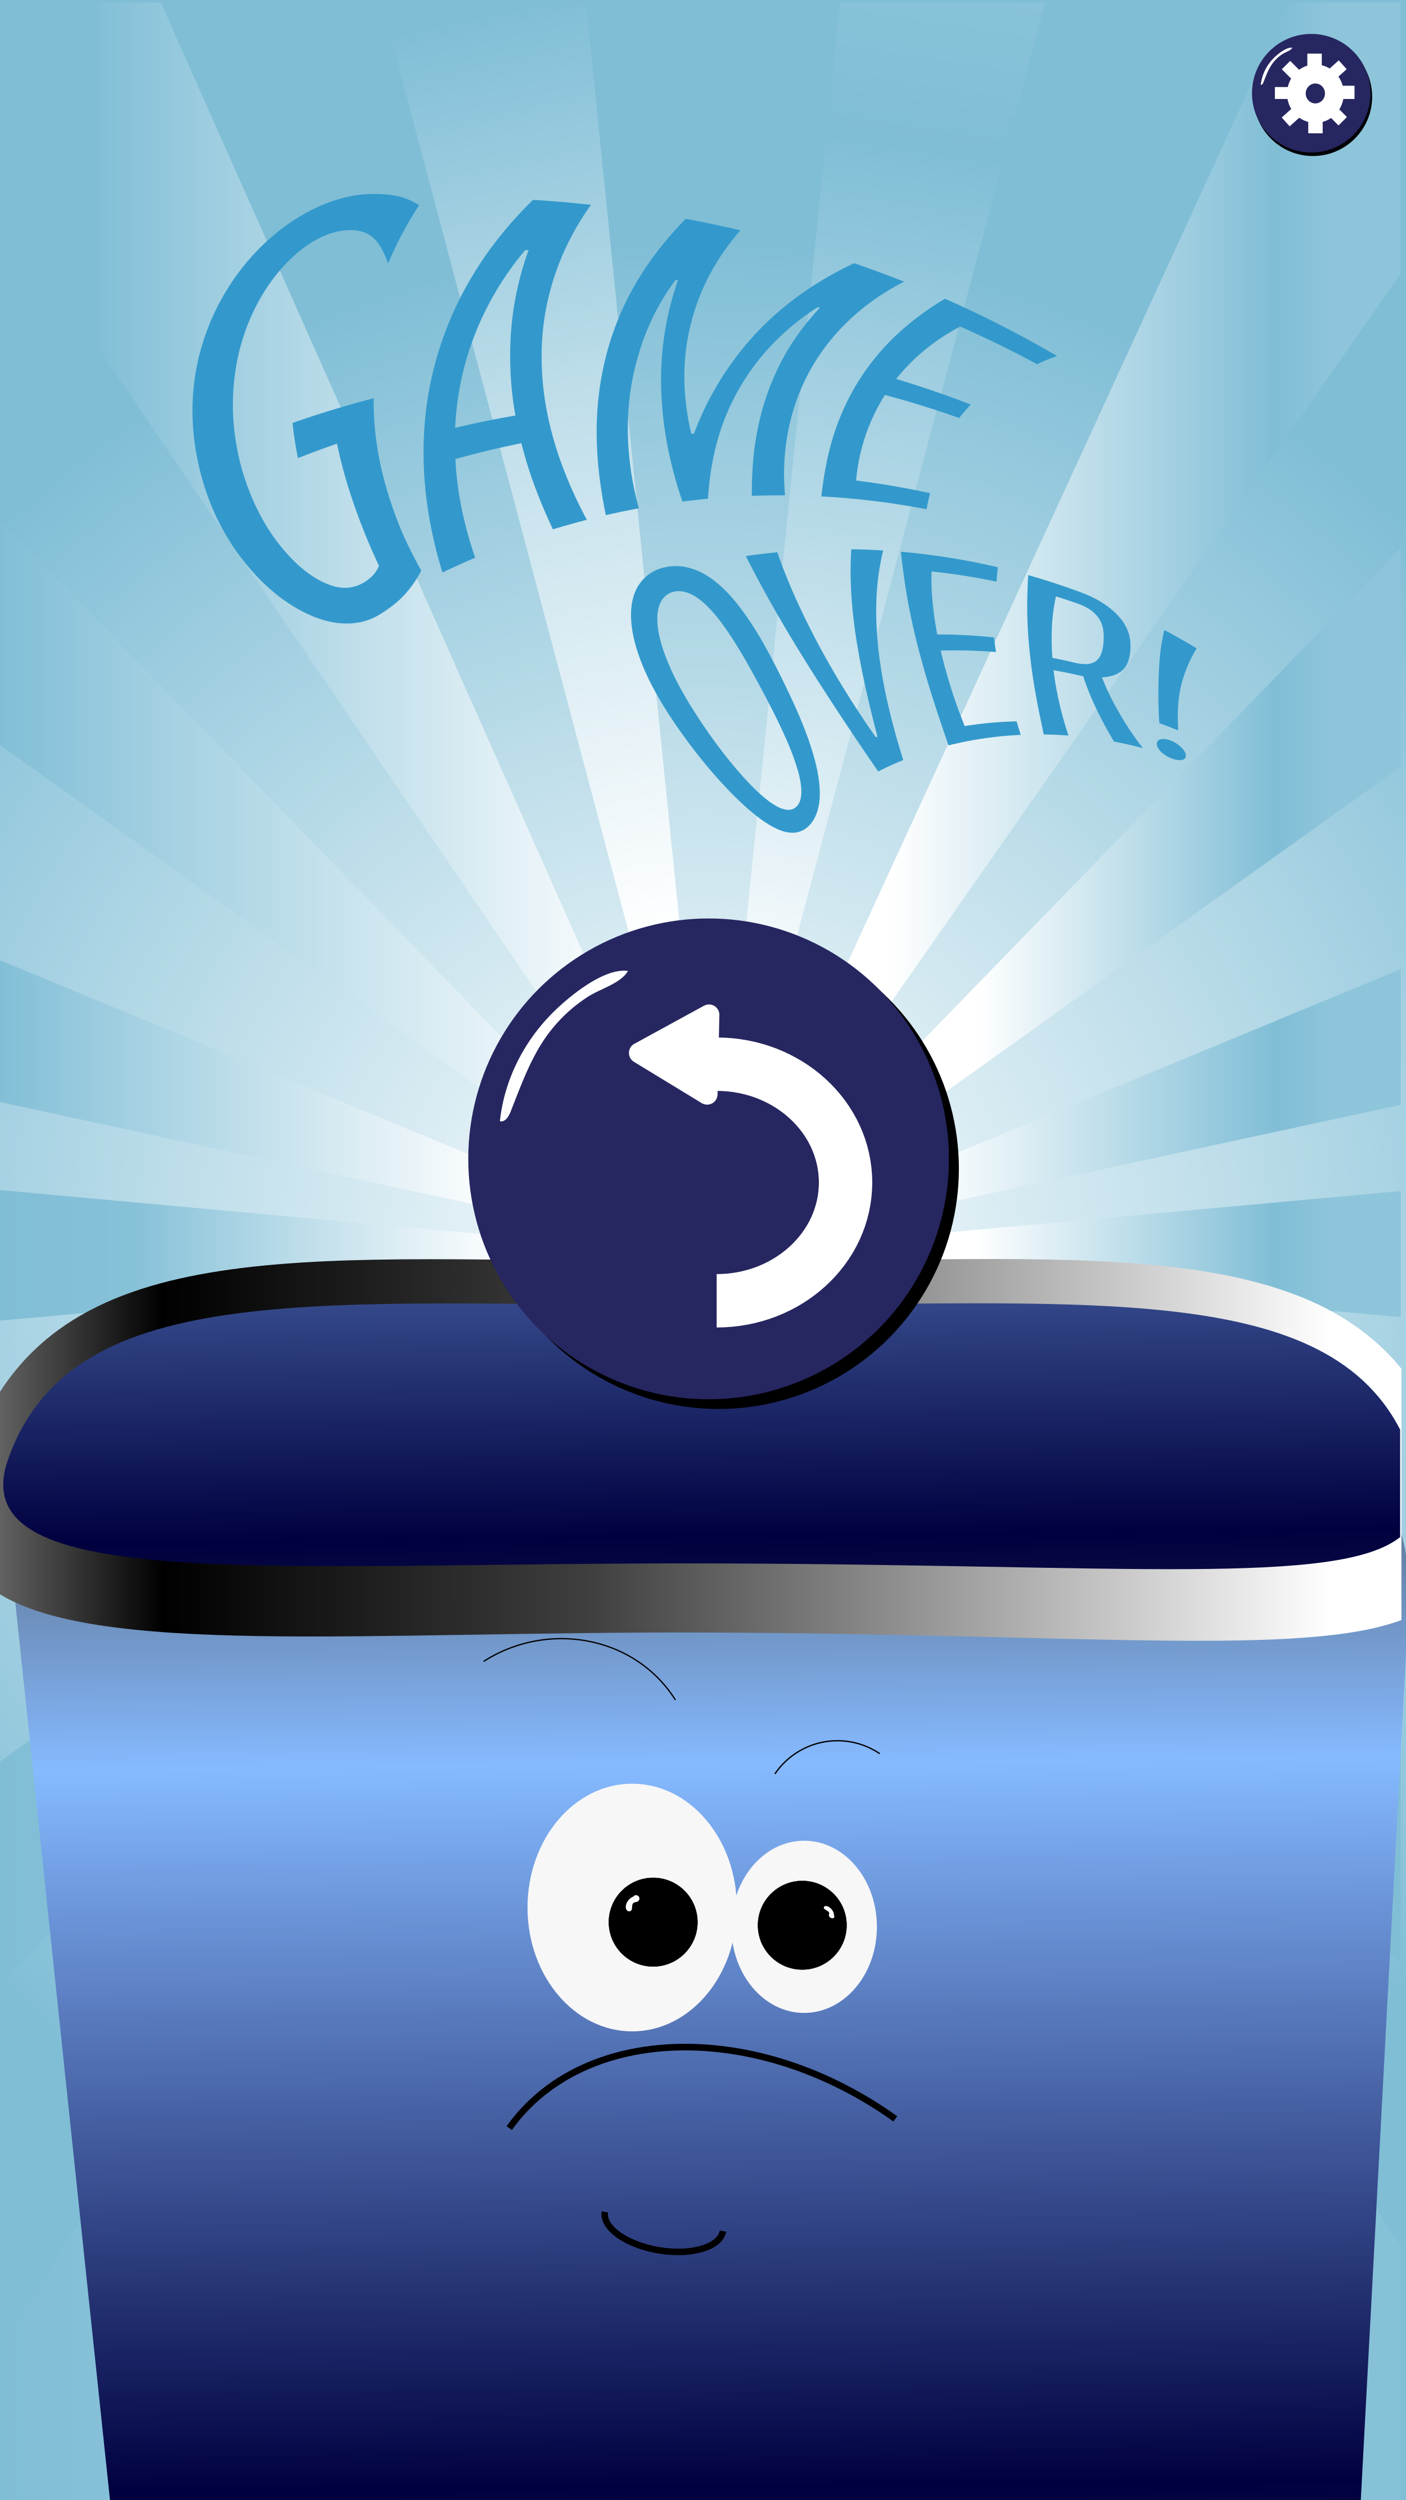 <svg id="Layer_1" data-name="Layer 1" xmlns="http://www.w3.org/2000/svg" xmlns:xlink="http://www.w3.org/1999/xlink" width="1080" height="1920" viewBox="0 0 1080 1920"><rect x="0" y="0" width="1080" height="1920" fill="#808080" stroke="none"/><defs><style>.cls-1{fill:url(#radial-gradient);}.cls-2{fill:url(#linear-gradient);}.cls-3{fill:url(#linear-gradient-2);}.cls-4{fill:url(#linear-gradient-3);}.cls-5{fill:url(#linear-gradient-4);}.cls-6{fill:url(#linear-gradient-5);}.cls-7{fill:url(#linear-gradient-6);}.cls-8{fill:url(#linear-gradient-7);}.cls-9{fill:url(#linear-gradient-8);}.cls-10{fill:url(#linear-gradient-9);}.cls-11{fill:url(#linear-gradient-10);}.cls-12{fill:url(#linear-gradient-11);}.cls-13{fill:url(#linear-gradient-12);}.cls-14{fill:url(#linear-gradient-13);}.cls-15{fill:url(#linear-gradient-14);}.cls-16{fill:url(#linear-gradient-15);}.cls-17{fill:url(#linear-gradient-16);}.cls-18{fill:url(#linear-gradient-17);}.cls-19{fill:url(#linear-gradient-18);}.cls-20{fill:url(#linear-gradient-19);}.cls-21{fill:url(#linear-gradient-20);}.cls-22{fill:url(#linear-gradient-21);}.cls-23{fill:#f7f7f7;}.cls-24{stroke:#000;stroke-width:0.25px;}.cls-24,.cls-27,.cls-29{stroke-miterlimit:10;}.cls-25{fill:#39c;}.cls-26{fill:#fff;}.cls-27,.cls-29{fill:none;stroke:#fff;}.cls-27{stroke-width:35px;}.cls-28{fill:#262660;}.cls-29{stroke-width:41px;}</style><radialGradient id="radial-gradient" cx="540.5" cy="964" r="781.48" gradientUnits="userSpaceOnUse"><stop offset="0" stop-color="#fff"/><stop offset="1" stop-color="#80bed6"/></radialGradient><linearGradient id="linear-gradient" x1="-6" y1="485.4" x2="553.26" y2="485.4" gradientUnits="userSpaceOnUse"><stop offset="0.13" stop-color="#80bed6"/><stop offset="0.88" stop-color="#fff"/></linearGradient><linearGradient id="linear-gradient-2" x1="546.63" y1="484.3" x2="1076" y2="484.3" gradientUnits="userSpaceOnUse"><stop offset="0.26" stop-color="#fff"/><stop offset="0.82" stop-color="#80bed6"/><stop offset="0.9" stop-color="#8ec5db"/></linearGradient><linearGradient id="linear-gradient-3" x1="-6" y1="1444.07" x2="545.61" y2="1444.07" gradientUnits="userSpaceOnUse"><stop offset="0" stop-color="#80bed6"/><stop offset="0.19" stop-color="#86c1d8"/><stop offset="0.7" stop-color="#fff"/></linearGradient><linearGradient id="linear-gradient-4" x1="547.29" y1="1442.23" x2="1076" y2="1442.23" gradientUnits="userSpaceOnUse"><stop offset="0.32" stop-color="#fff"/><stop offset="0.58" stop-color="#80bed6"/><stop offset="0.84" stop-color="#86c1d8"/></linearGradient><linearGradient id="linear-gradient-5" x1="525.55" y1="715.53" x2="373.12" y2="8.82" gradientUnits="userSpaceOnUse"><stop offset="0" stop-color="#fff"/><stop offset="0.58" stop-color="#bfdeea"/><stop offset="1" stop-color="#80bed6"/></linearGradient><linearGradient id="linear-gradient-6" x1="598.41" y1="813.3" x2="751.24" y2="-174.71" gradientUnits="userSpaceOnUse"><stop offset="0.02" stop-color="#fff"/><stop offset="0.71" stop-color="#80bed6"/><stop offset="0.9" stop-color="#8ec5db"/></linearGradient><linearGradient id="linear-gradient-7" x1="291.63" y1="1445.04" x2="547.31" y2="1445.04" xlink:href="#linear-gradient-3"/><linearGradient id="linear-gradient-8" x1="549.51" y1="1445.04" x2="805.19" y2="1445.04" gradientUnits="userSpaceOnUse"><stop offset="0" stop-color="#80bed6"/><stop offset="0" stop-color="#fff"/><stop offset="0.65" stop-color="#8fc6db"/><stop offset="0.75" stop-color="#86c1d8"/></linearGradient><linearGradient id="linear-gradient-9" x1="-6" y1="678.06" x2="547" y2="678.06" gradientUnits="userSpaceOnUse"><stop offset="0" stop-color="#fff"/><stop offset="0" stop-color="#80bed6"/><stop offset="0.84" stop-color="#fbfdfe"/></linearGradient><linearGradient id="linear-gradient-10" y1="1247.53" x2="543" y2="1247.53" xlink:href="#linear-gradient-3"/><linearGradient id="linear-gradient-11" x1="543.99" y1="694.86" x2="1076" y2="694.86" gradientUnits="userSpaceOnUse"><stop offset="0.39" stop-color="#fff"/><stop offset="0.82" stop-color="#80bed6"/><stop offset="0.9" stop-color="#8ec5db"/></linearGradient><linearGradient id="linear-gradient-12" x1="547.99" y1="1235.73" x2="1076" y2="1235.73" gradientUnits="userSpaceOnUse"><stop offset="0.06" stop-color="#fff"/><stop offset="0.28" stop-color="#f7fbfc"/><stop offset="0.6" stop-color="#86c1d8"/><stop offset="0.84" stop-color="#80bed6"/></linearGradient><linearGradient id="linear-gradient-13" x1="-6" y1="849.96" x2="550.06" y2="849.96" gradientUnits="userSpaceOnUse"><stop offset="0" stop-color="#80bed6"/><stop offset="0.7" stop-color="#fff"/></linearGradient><linearGradient id="linear-gradient-14" y1="1077.47" x2="550.06" y2="1077.47" xlink:href="#linear-gradient-3"/><linearGradient id="linear-gradient-15" x1="545.64" y1="1072.15" y2="1072.15" xlink:href="#linear-gradient-11"/><linearGradient id="linear-gradient-16" x1="549.64" y1="853.11" x2="1076" y2="853.11" gradientUnits="userSpaceOnUse"><stop offset="0.31" stop-color="#fff"/><stop offset="0.82" stop-color="#80bed6"/><stop offset="0.9" stop-color="#8ec5db"/></linearGradient><linearGradient id="linear-gradient-17" x1="539.15" y1="963.03" y2="963.03" xlink:href="#linear-gradient-11"/><linearGradient id="linear-gradient-18" y1="964" x2="555.85" y2="964" xlink:href="#linear-gradient-3"/><linearGradient id="linear-gradient-19" x1="558.57" y1="2434.71" x2="544.33" y2="975.49" gradientUnits="userSpaceOnUse"><stop offset="0" stop-color="#656565"/><stop offset="0.36" stop-color="#00003f"/><stop offset="0.74" stop-color="#86baff"/><stop offset="0.98" stop-color="#3e3e3e"/></linearGradient><linearGradient id="linear-gradient-20" x1="-4.5" y1="1113.42" x2="1076.5" y2="1113.42" gradientUnits="userSpaceOnUse"><stop offset="0" stop-color="#656565"/><stop offset="0.12"/><stop offset="0.42" stop-color="#3e3e3e"/><stop offset="0.95" stop-color="#fff"/></linearGradient><linearGradient id="linear-gradient-21" x1="543.89" y1="1571.56" x2="532.13" y2="483.75" gradientUnits="userSpaceOnUse"><stop offset="0" stop-color="#656565"/><stop offset="0.36" stop-color="#00003f"/><stop offset="0.79" stop-color="#86baff"/><stop offset="0.98" stop-color="#3e3e3e"/></linearGradient></defs><title>game_over_full</title><rect class="cls-1" width="1081" height="1928"/><polygon class="cls-2" points="553.26 968.8 -6 147.84 -6 2 123.57 2 553.26 968.8"/><polygon class="cls-3" points="1076 2 1076 210.03 549.79 962.08 549.27 962.83 549.05 963.15 549.04 963.15 548.68 963.67 548.35 964.14 548.3 964.2 548.3 964.21 548 964.64 546.63 966.6 547.11 965.56 547.11 965.55 547.12 965.54 548.09 963.42 548.29 962.98 548.3 962.98 548.82 961.84 549.14 961.13 989.88 2 1076 2"/><polygon class="cls-4" points="545.61 962.13 545.24 963.02 545.23 963.05 545.04 963.49 544.99 963.61 544.87 963.9 544.78 964.1 544.53 964.71 544.13 965.65 141.14 1926 -6 1926 -6 1809.41 543.27 965.72 543.71 965.04 544.35 964.06 544.51 963.82 544.67 963.58 545 963.07 545.07 962.95 545.61 962.13"/><polygon class="cls-5" points="1076 1724.14 1076 1926 984.64 1926 551.27 967.26 550.58 965.73 550.29 965.09 550.06 964.57 550.01 964.47 549.87 964.16 549.82 964.05 549.45 963.23 549.42 963.18 549.42 963.17 549.27 962.83 549.23 962.75 549.2 962.68 549.17 962.6 548.82 961.84 548.05 960.13 547.78 959.53 547.29 958.45 547.81 959.2 548.16 959.71 549.14 961.13 549.73 961.98 549.74 962 549.79 962.08 550.03 962.42 550.08 962.5 550.15 962.6 550.79 963.52 550.97 963.78 551.24 964.18 551.61 964.71 551.78 964.95 551.79 964.96 554.01 968.18 558.52 974.73 558.54 974.75 1076 1724.14"/><polygon class="cls-6" points="547.31 958.17 293.16 2 450.13 2 547.31 958.17"/><polygon class="cls-7" points="802.72 2 547.51 962.17 645.09 2 802.72 2"/><polygon class="cls-8" points="547.31 964.07 547.28 964.32 547.27 964.42 547.18 965.37 547.17 965.42 547.17 965.49 547.12 965.89 547.05 966.58 449.55 1926 291.63 1926 546.55 966.94 546.64 966.58 546.65 966.56 546.84 965.84 546.96 965.39 547.22 964.41 547.24 964.32 547.31 964.07"/><polygon class="cls-9" points="805.19 1926 647.27 1926 549.67 965.61 549.62 965.15 549.61 965.04 549.6 964.92 549.59 964.83 549.58 964.78 549.56 964.53 549.51 964.07 549.63 964.53 549.68 964.71 549.73 964.89 549.74 964.95 549.79 965.14 549.8 965.18 550.01 965.96 805.19 1926"/><polygon class="cls-10" points="-6 393.34 547 962.77 -6 567.77 -6 393.34"/><polygon class="cls-11" points="543 964.88 542.26 965.65 542.08 965.83 -6 1530.19 -6 1357.02 541.49 965.96 541.61 965.87 543 964.88"/><polygon class="cls-12" points="1076 420.96 1076 588.76 551.21 963.61 550.97 963.78 550.23 964.31 550.01 964.47 549.41 964.9 549.16 965.08 543.99 968.77 547.11 965.56 547.11 965.55 547.12 965.54 548 964.64 548.36 964.27 548.43 964.2 548.87 963.75 549.38 963.22 549.42 963.18 549.42 963.17 550.08 962.5 1076 420.96"/><polygon class="cls-13" points="1076 1341.03 1076 1507.57 558.54 974.75 558.52 974.73 551.27 967.26 550.01 965.96 549.67 965.61 549.26 965.18 548.84 964.76 548.53 964.44 548.3 964.21 548.3 964.2 547.99 963.88 548.35 964.14 548.43 964.2 548.8 964.46 548.94 964.56 549.37 964.87 549.41 964.9 549.61 965.04 549.75 965.14 549.8 965.17 549.8 965.18 550.58 965.73 554.01 968.18 1076 1341.03"/><polygon class="cls-14" points="550.06 965.02 549.43 964.88 548.05 964.59 548.04 964.58 547.6 964.49 545.93 964.13 545.92 964.13 544.01 963.71 544 963.71 542.47 963.38 542.45 963.38 -6 844.99 -6 734.9 545.91 963.3 545.92 963.3 546.91 963.72 547.11 963.8 547.12 963.8 547.79 964.08 548.26 964.27 548.33 964.3 549.54 964.81 550.06 965.02"/><polygon class="cls-15" points="550.06 962.41 549.36 962.7 548.2 963.18 546.91 963.72 546.77 963.77 545.93 964.13 545.92 964.13 541.74 965.86 541.73 965.86 -6 1192.53 -6 1082.43 528.72 967.02 528.75 967.01 528.78 967.01 544 963.71 544.01 963.71 544.65 963.58 545.91 963.3 545.92 963.3 548.39 962.77 549.47 962.54 550.06 962.41"/><polygon class="cls-16" points="1076 1076.88 1076 1181.89 551.8 964.96 551.79 964.96 551.78 964.95 551.08 964.66 550.23 964.31 549.87 964.16 549.55 964.03 548.87 963.75 548.68 963.67 548.09 963.42 547.85 963.33 547.15 963.04 546.82 962.9 545.64 962.41 546.87 962.67 546.92 962.69 547.59 962.83 547.85 962.89 548.29 962.98 548.3 962.98 548.55 963.04 549.04 963.15 549.05 963.15 549.38 963.22 549.45 963.23 550.79 963.52 551.21 963.61 555.74 964.59 555.8 964.6 559.59 965.42 1076 1076.88"/><polygon class="cls-17" points="1076 744.2 1076 848.4 555.09 960.84 550.79 961.77 550.78 961.77 549.87 961.97 549.74 962 549.64 962.02 549.73 961.98 549.91 961.91 551.15 961.39 551.16 961.38 558.67 958.28 1076 744.2"/><polygon class="cls-18" points="1076 914.64 1076 1011.42 559.6 965.42 559.59 965.42 553.11 964.84 551.61 964.71 551.09 964.66 551.08 964.66 550.06 964.57 549.89 964.56 549.63 964.53 549.56 964.53 548.8 964.46 548.68 964.45 548.53 964.44 548.22 964.41 548.17 964.4 547.66 964.36 547.28 964.32 547.24 964.32 546.51 964.26 545.77 964.19 544.78 964.1 544.35 964.06 542.95 963.94 539.15 963.6 542.01 963.34 542.19 963.32 545 963.07 545.23 963.05 545.28 963.04 546.82 962.9 547.59 962.83 548.4 962.76 548.49 962.75 549.2 962.68 549.38 962.67 549.46 962.66 549.97 962.61 550.15 962.6 552.99 962.34 553 962.34 1076 914.64"/><polygon class="cls-19" points="555.85 964.6 548.97 965.21 547.51 965.34 547.3 965.36 547.29 965.36 547.2 965.37 541.74 965.86 541.73 965.86 528.8 967.01 528.75 967.01 528.72 967.02 -6 1014.65 -6 913.36 542.45 963.38 542.47 963.38 544.65 963.58 546.77 963.77 547.11 963.8 547.12 963.8 547.88 963.87 547.89 963.87 548.5 963.93 548.67 963.95 550.51 964.11 555.85 964.6"/><path class="cls-20" d="M874.05,1032H219.45C104.8,1032,11,1118.15,11,1223.44L86.4,1938h957.9l38.2-714.56C1082.5,1118.15,988.7,1032,874.05,1032Z"/><path class="cls-21" d="M1076.5,1051.08v193c-75.48,28.15-245.1,10.64-531.95,9.58-264-1-474.42,19-549-32.2V1076c78-132.84,269.85-107,549.05-107C805.1,969,990.76,945.76,1076.5,1051.08Z"/><path class="cls-22" d="M1075.5,1097.84v82.55c-47.66,37.75-212.35,21.06-529.37,20.19-334-.92-576.75,24.61-539.94-79.84,49.89-141.57,242-118.38,539.94-118.38C827,1002.36,1015.22,981.06,1075.5,1097.84Z"/><ellipse class="cls-23" cx="485.6" cy="1464.84" rx="80.4" ry="95.1"/><ellipse class="cls-23" cx="617.68" cy="1479.65" rx="55.9" ry="66.12"/><circle class="cls-24" cx="501.72" cy="1476.07" r="34.06"/><circle class="cls-24" cx="616.25" cy="1478.44" r="34.06"/><path d="M518.42,1305.73c-14.74-23.31-38.1-39.22-65.79-44.78a110.17,110.17,0,0,0-80.86,15.31l-.54-.85A111.16,111.16,0,0,1,452.82,1260c28,5.62,51.56,21.68,66.44,45.23Z"/><path d="M595.67,1362.5l-.83-.56a58.55,58.55,0,0,1,81.23-15.66l-.56.83A57.55,57.55,0,0,0,595.67,1362.5Z"/><path d="M520.91,1731.78a93.23,93.23,0,0,1-14.95-1.24c-26.81-4.36-46-18.58-43.8-32.37l4.93.8c-1.73,10.66,16.43,22.86,39.67,26.64,11.74,1.91,23.1,1.49,32-1.19,8.15-2.46,13.28-6.65,14.07-11.5l4.94.8c-1.12,6.91-7.36,12.41-17.57,15.48A67.23,67.23,0,0,1,520.91,1731.78Z"/><path d="M393.2,1635.64l-4.07-2.91c28.19-39.39,75-61.83,131.82-63.19,56.55-1.32,116.29,18.38,168.21,55.54l-2.91,4.06C581.08,1553.88,449.62,1556.8,393.2,1635.64Z"/><path class="cls-25" d="M224.66,324.81q31.17-10.9,62.39-19A223.68,223.68,0,0,0,289.42,341,253.6,253.6,0,0,0,296.28,373c2.83,10,5.93,19,9.06,27.08s6.19,14.85,9,20.45c3.27,6.68,6.38,12.55,9.25,17.64a84.72,84.72,0,0,1-11.5,17c-4.89,5.78-11.6,11.26-20.27,16.6s-18.5,7.73-29.92,6.88-24.13-5.26-37.81-13.82-28.07-21.58-41.44-40-25.16-42.51-31.21-73.22-4.14-59.74,3.37-85.18A179.57,179.57,0,0,1,189,202c14.45-17.29,30.62-30.18,46.6-38.8s31.19-13.09,44.73-14a106.23,106.23,0,0,1,14.59,0,77.1,77.1,0,0,1,11.14,1.58,41.75,41.75,0,0,1,8.71,2.91c2.53,1.2,4.93,2.49,7.24,3.83a269,269,0,0,0-23.82,44.79c-3.74-10-7.76-17.1-13-20.93S273.07,176,264.27,177c-10.09,1.1-20.91,5.64-31.76,13.92s-21.32,19.7-30.25,34.24a158.26,158.26,0,0,0-19.93,51.13,175.33,175.33,0,0,0-1.25,62.05,181.17,181.17,0,0,0,17.77,55.19A145.7,145.7,0,0,0,226,431c9.62,9.41,19.2,15.45,28.22,18.5s17.07,2.39,24.27-1.65a33,33,0,0,0,7.63-5.65,26.17,26.17,0,0,0,5-7.69Q289,430,286.29,424c-1.52-3.45-3.33-7.65-5.34-12.61s-4.28-10.73-6.7-17.37c-2.62-7.2-5.33-15.23-8-24.14s-5.17-18.62-7.39-29.17q-15,5.2-30,11.08Q226.17,338.47,224.66,324.81Z"/><path class="cls-25" d="M424.72,406.5q-7.71-16.28-13.84-32.73a308.57,308.57,0,0,1-10.38-33.41q-25.37,5.11-50.7,12.17a253.22,253.22,0,0,0,4.85,38.14A301.5,301.5,0,0,0,365,428.27q-12.64,5.39-25.12,11.38a334,334,0,0,1-11.76-52.45,285.7,285.7,0,0,1-2.38-54.81,258.26,258.26,0,0,1,8.64-53.92,262.93,262.93,0,0,1,19.17-49.81,273.11,273.11,0,0,1,26.74-42.42,307.14,307.14,0,0,1,29.13-32.76q22.5,1.4,44.55,3.79a203,203,0,0,0-18.08,30.33A199.8,199.8,0,0,0,422,225.54a195.33,195.33,0,0,0-5.9,43,221.2,221.2,0,0,0,3.55,45A259.54,259.54,0,0,0,432,357.94a331.6,331.6,0,0,0,18.78,41.24Q437.7,402.54,424.72,406.5ZM403.36,192.11A233.31,233.31,0,0,0,364,258.78a224.88,224.88,0,0,0-14.38,69.75q23.16-5.47,46.29-9.41A260,260,0,0,1,392.45,256,234,234,0,0,1,406,192.15Z"/><path class="cls-25" d="M524.22,385.15a311.2,311.2,0,0,1-10.87-39.68A278.27,278.27,0,0,1,508,302.33a233.79,233.79,0,0,1,2.2-44.31,230.28,230.28,0,0,1,10.6-42.91l-1.74-.23a154.15,154.15,0,0,0-10,14.77,183.44,183.44,0,0,0-9,17,180.8,180.8,0,0,0-6.79,16.87C491.4,269,490,273.83,488.88,278a187.14,187.14,0,0,0-5.16,26.53A205.28,205.28,0,0,0,482.29,333a227.74,227.74,0,0,0,2.46,29.15,240,240,0,0,0,5.95,28.19q-12.7,2.36-25.33,5.26c-2-9.6-3.66-19.48-4.9-29.65a283.59,283.59,0,0,1-2.13-30.42,242.67,242.67,0,0,1,1.34-29.72,230,230,0,0,1,4.68-27.64,217.39,217.39,0,0,1,21.35-55.84A230,230,0,0,1,504,194.24,264.43,264.43,0,0,1,526.8,168q21.23,4,41.93,8.87c-22.85,26.13-34.77,53.88-40,80.51s-3.28,52.27,2.3,75.7l2,0a232.77,232.77,0,0,1,41.58-70.34c19.54-22.68,46-44,81.5-60.61q19.47,6.69,38.35,14.18A182.55,182.55,0,0,0,668.89,232a171,171,0,0,0-21.21,18.39,160.51,160.51,0,0,0-16.47,19.77,151.51,151.51,0,0,0-11.85,19.73,155.43,155.43,0,0,0-8.54,20.6A162.65,162.65,0,0,0,605,333.2a172.37,172.37,0,0,0-2.59,23.74,174.79,174.79,0,0,0,.64,23.45q-12.76-.08-25.54.4c-.06-8,.18-16.18.82-24.54a222.32,222.32,0,0,1,3.28-24.79,202.39,202.39,0,0,1,6-23.76A196,196,0,0,1,596,286.06c1.52-3.33,3.41-7.21,5.82-11.59s5.12-8.85,8.18-13.39,6.32-9,9.81-13.3,6.84-8.14,9.93-11.46l-1.64-.43a189.27,189.27,0,0,0-37.3,31.17A174.41,174.41,0,0,0,549.61,344a212.48,212.48,0,0,0-5.72,39Q534.05,383.9,524.22,385.15Z"/><path class="cls-25" d="M811.89,273.37c-5.34,1.92-10.43,4-15.31,6.3q-28.59-15.46-59-28.92a158.83,158.83,0,0,0-28.2,18.8,151,151,0,0,0-21,21.47q29.26,8.75,57.33,19.67-4.79,5-8.94,10.31-28-9.94-57-17.71A145.88,145.88,0,0,0,657.62,369q28.67,3.56,56.81,9.73-1.57,6.12-2.68,12.33a595.25,595.25,0,0,0-80.8-9.85c.76-7.18,1.79-14.51,3.18-22a211.82,211.82,0,0,1,5.3-22,187.13,187.13,0,0,1,7.6-20.9,181.89,181.89,0,0,1,9.53-18.83,177.18,177.18,0,0,1,12-18,180.1,180.1,0,0,1,15.75-18.07,191,191,0,0,1,19.39-17,229.15,229.15,0,0,1,22.18-15A854.93,854.93,0,0,1,811.89,273.37Z"/><path class="cls-25" d="M601.76,523.46c8,16.29,14.18,30.28,18.53,42.44s7.18,22.55,8.48,31.48,1.26,16.36-.13,22.51-3.87,11-7.52,14.48a17.52,17.52,0,0,1-13.5,5.07c-5.41-.23-11.79-2.75-19.56-7.84s-16.87-12.92-27.52-23.81a384.53,384.53,0,0,1-35.83-43.23c-13-17.95-23-34.77-29.53-49.82s-9.94-28.36-10.41-39.48,1.77-20.05,6.24-26.56a31.39,31.39,0,0,1,18.39-12.78,39.91,39.91,0,0,1,23.37,1.21c8,2.7,15.7,7.9,23.36,15.31s15.09,17.14,22.65,28.93S593.83,507.26,601.76,523.46Zm-16.35,6.69c-7.4-13.9-14.13-26-20.49-36.09S552.67,475.71,547,469.42s-11-10.71-16.1-13.1-9.91-3-14.25-1.68-7.77,4.4-9.8,9.23-2.54,11.55-1.22,20.06,4.62,18.85,10.06,30.77S529,540.18,538.91,555a386.35,386.35,0,0,0,27.34,36.32c8.12,9.42,15.1,16.44,21,21.3S598,620.32,602,621.37s7.06.47,9.47-1.63,3.68-5.35,4-9.88-.45-10.31-2.4-17.47a191.73,191.73,0,0,0-9.7-26C598.88,556.1,592.86,544.14,585.41,530.15Z"/><path class="cls-25" d="M674,565.6c-6.09-23.21-11.66-47-15.63-70.91s-6-48.46-4.46-72.9q12.23.16,24.48.91a184,184,0,0,0-4.66,29.11,224.1,224.1,0,0,0-.33,30.45c.55,10.17,1.65,20.2,3.16,30s3.35,19.12,5.36,27.9,4.11,16.84,6.16,24.2,4,13.8,5.73,19.32q-9.91,4-19.28,8.74c-3.46-5.08-7.51-11-12.19-17.9s-9.82-14.54-15.4-23-11.56-17.58-17.85-27.4-12.7-20.06-19.16-30.73S597,471.77,590.74,460.56,578.47,438.14,572.91,427q12-1.72,24.16-2.89c9.33,26.87,21.51,52.32,34.38,76a695.67,695.67,0,0,0,41.32,66Z"/><path class="cls-25" d="M766.49,435.6q-.66,5.5-1,11.06a501.34,501.34,0,0,0-49.94-7.84,189,189,0,0,0,.93,24.59c.82,8.19,2,16.14,3.46,23.8a413.55,413.55,0,0,1,43.57,2.28q.68,5.63,1.55,11.23a392.87,392.87,0,0,0-42.45-1.12c2.09,9.06,4.72,18.67,7.87,28.69s6.71,19.81,10.56,29.26a301.09,301.09,0,0,1,39.84-3.61q1.53,5.25,3.18,10.39a282.65,282.65,0,0,0-55.51,8.07q-2.85-8.46-5.94-17.6t-6.06-18.44q-3-9.29-5.62-18.41t-4.86-17.54c-1.47-5.6-3-11.53-4.39-17.81s-2.79-12.69-4-19.26-2.31-13.21-3.25-19.92-1.73-13.27-2.39-19.72A526,526,0,0,1,766.49,435.6Z"/><path class="cls-25" d="M830.78,455.07c14,5.27,24,12.39,30.28,20.29s8.23,16.48,7,26.07c-.78,6.21-2.84,10.73-6.41,13.71s-8.57,4.62-15.12,5.08a166.34,166.34,0,0,0,7.14,16.13c2.56,5,5.79,10.8,9.74,17.3a233.17,233.17,0,0,0,14.43,20.81q-11.12-2.9-22.15-5c-4.83-8.12-8.74-15.35-11.8-21.56s-5.43-11.49-7.15-15.77c-2-5-3.54-9.24-4.62-12.78q-11.45-2.68-22.84-4.67.68,6,1.82,12.4t2.61,12.77q1.45,6.39,3.24,12.74t3.79,12.25q-9.56-.72-19-.83-1.51-7.21-3.12-14.94t-3-15.53c-.93-5.18-1.76-10.31-2.5-15.35s-1.35-9.89-1.85-14.5-1-9.49-1.36-14.61-.64-10.34-.77-15.66-.14-10.66,0-16,.37-10.63.67-15.77Q810.49,447.49,830.78,455.07ZM811.13,458A136.17,136.17,0,0,0,808,482a187.75,187.75,0,0,0,.41,23.19q8.32,1.62,16.69,3.62a37.34,37.34,0,0,0,9.12,1.17A13.3,13.3,0,0,0,841,508.2a11.55,11.55,0,0,0,4.46-5.19,27.79,27.79,0,0,0,2.13-9.23c.71-7.74-.2-13.92-3.44-18.79s-8.65-8.82-16.45-11.54Q819.44,460.59,811.13,458Z"/><path class="cls-25" d="M905,560.89q-7.21-2.94-14.46-5.54-.27-3.45-.43-6.88a363.06,363.06,0,0,1,.33-37.25,151.91,151.91,0,0,1,3.93-27.43q12.55,6.69,24.85,14.11A101.61,101.61,0,0,0,909,520.26c-3,9.08-4.61,20.49-4.24,34C904.81,556.47,904.91,558.67,905,560.89ZM888.66,572a3.61,3.61,0,0,1,.42-2.55,3.89,3.89,0,0,1,2-1.58,7.72,7.72,0,0,1,3.35-.37,16.72,16.72,0,0,1,4.35,1,22.41,22.41,0,0,1,4.38,2.13,24.35,24.35,0,0,1,3.79,2.88,17.38,17.38,0,0,1,2.7,3.18,7.7,7.7,0,0,1,1.21,3,3.34,3.34,0,0,1-.46,2.42,3.46,3.46,0,0,1-2,1.33,9.51,9.51,0,0,1-3.3.23,18.14,18.14,0,0,1-4.13-.9,24.1,24.1,0,0,1-8.21-4.61C890.37,576.13,889,574.07,888.66,572Z"/><path class="cls-26" d="M487,1456.26a9.28,9.28,0,0,0-6.16,6.86,4.62,4.62,0,0,0,.47,3.5,2.37,2.37,0,0,0,3.15.82c1.83-1.26.38-4.65,2.08-6.07.87-.74,2.2-.58,3.21-1.1a2.6,2.6,0,1,0-3.76-2.71"/><path class="cls-26" d="M640.59,1471c.17-2.16-1.18-4.65-3.39-6.25a5.08,5.08,0,0,0-2.81-1.09c-1,0-1.79.68-1.56,1.53.42,1.55,3.43,2,4,3.56.3.8-.22,1.51-.13,2.3A2.81,2.81,0,0,0,640,1473c1.22-.44,1.16-2.22-.09-3.06"/><circle cx="551.94" cy="897.38" r="184.61"/><path class="cls-27" d="M531.5,809.27c54.85-10.09,101,41.57,101,92.83s-45.22,92.83-101,92.83"/><circle class="cls-28" cx="544.31" cy="889.92" r="184.61"/><path class="cls-26" d="M384,861c3.81,1,6.66-3.4,8.12-7.06,7.85-19.79,15-40.17,27.24-57.6a116.34,116.34,0,0,1,33-31.38c9.11-5.74,24.53-9.85,30-19.35-18.74-2.53-45.65,20-57.71,32C402.36,799.8,387.29,829.54,384,861Z"/><path class="cls-29" d="M550.5,817.22c54.68,0,99,40.67,99,90.84s-44.32,90.84-99,90.84"/><path class="cls-26" d="M487,815.43a8,8,0,0,1,.32-13.9L514,786.94l26.71-14.59a8,8,0,0,1,11.87,7.24L551.89,810l-.72,30.43A8,8,0,0,1,539,847.11l-26-15.84Z"/><circle cx="1008.47" cy="74.29" r="45.53"/><circle class="cls-28" cx="1007.24" cy="71.58" r="45.53"/><path class="cls-26" d="M968.43,65.11c.94.24,1.64-.84,2-1.75,1.94-4.88,3.7-9.9,6.72-14.2a28.63,28.63,0,0,1,8.15-7.74c2.24-1.42,6-2.43,7.41-4.77-4.63-.63-11.26,4.93-14.24,7.89A34.52,34.52,0,0,0,968.43,65.11Z"/><path class="cls-26" d="M1040.45,76V65.85h-9.06a22.7,22.7,0,0,0-3.31-7l6.36-5.72-6.11-6.78-6.95,6.25a21.32,21.32,0,0,0-6.08-2.48V41.19h-11.1v9.25a21.45,21.45,0,0,0-6.31,3.15l-6.84-6.85-6.46,6.45,7.18,7.18a22.64,22.64,0,0,0-2.55,6.47h-9.93V76H989a22.64,22.64,0,0,0,2.86,7.67l-7.31,6.58,6.1,6.78,7.4-6.65a21.17,21.17,0,0,0,6.87,3.24v8.77H1016v-8.8a21.11,21.11,0,0,0,6.43-3l5.73,5.74,6.46-6.45L1028.77,84a22.69,22.69,0,0,0,3.07-8Z"/><ellipse class="cls-28" cx="1010.37" cy="71.77" rx="7.4" ry="7.65"/></svg>
